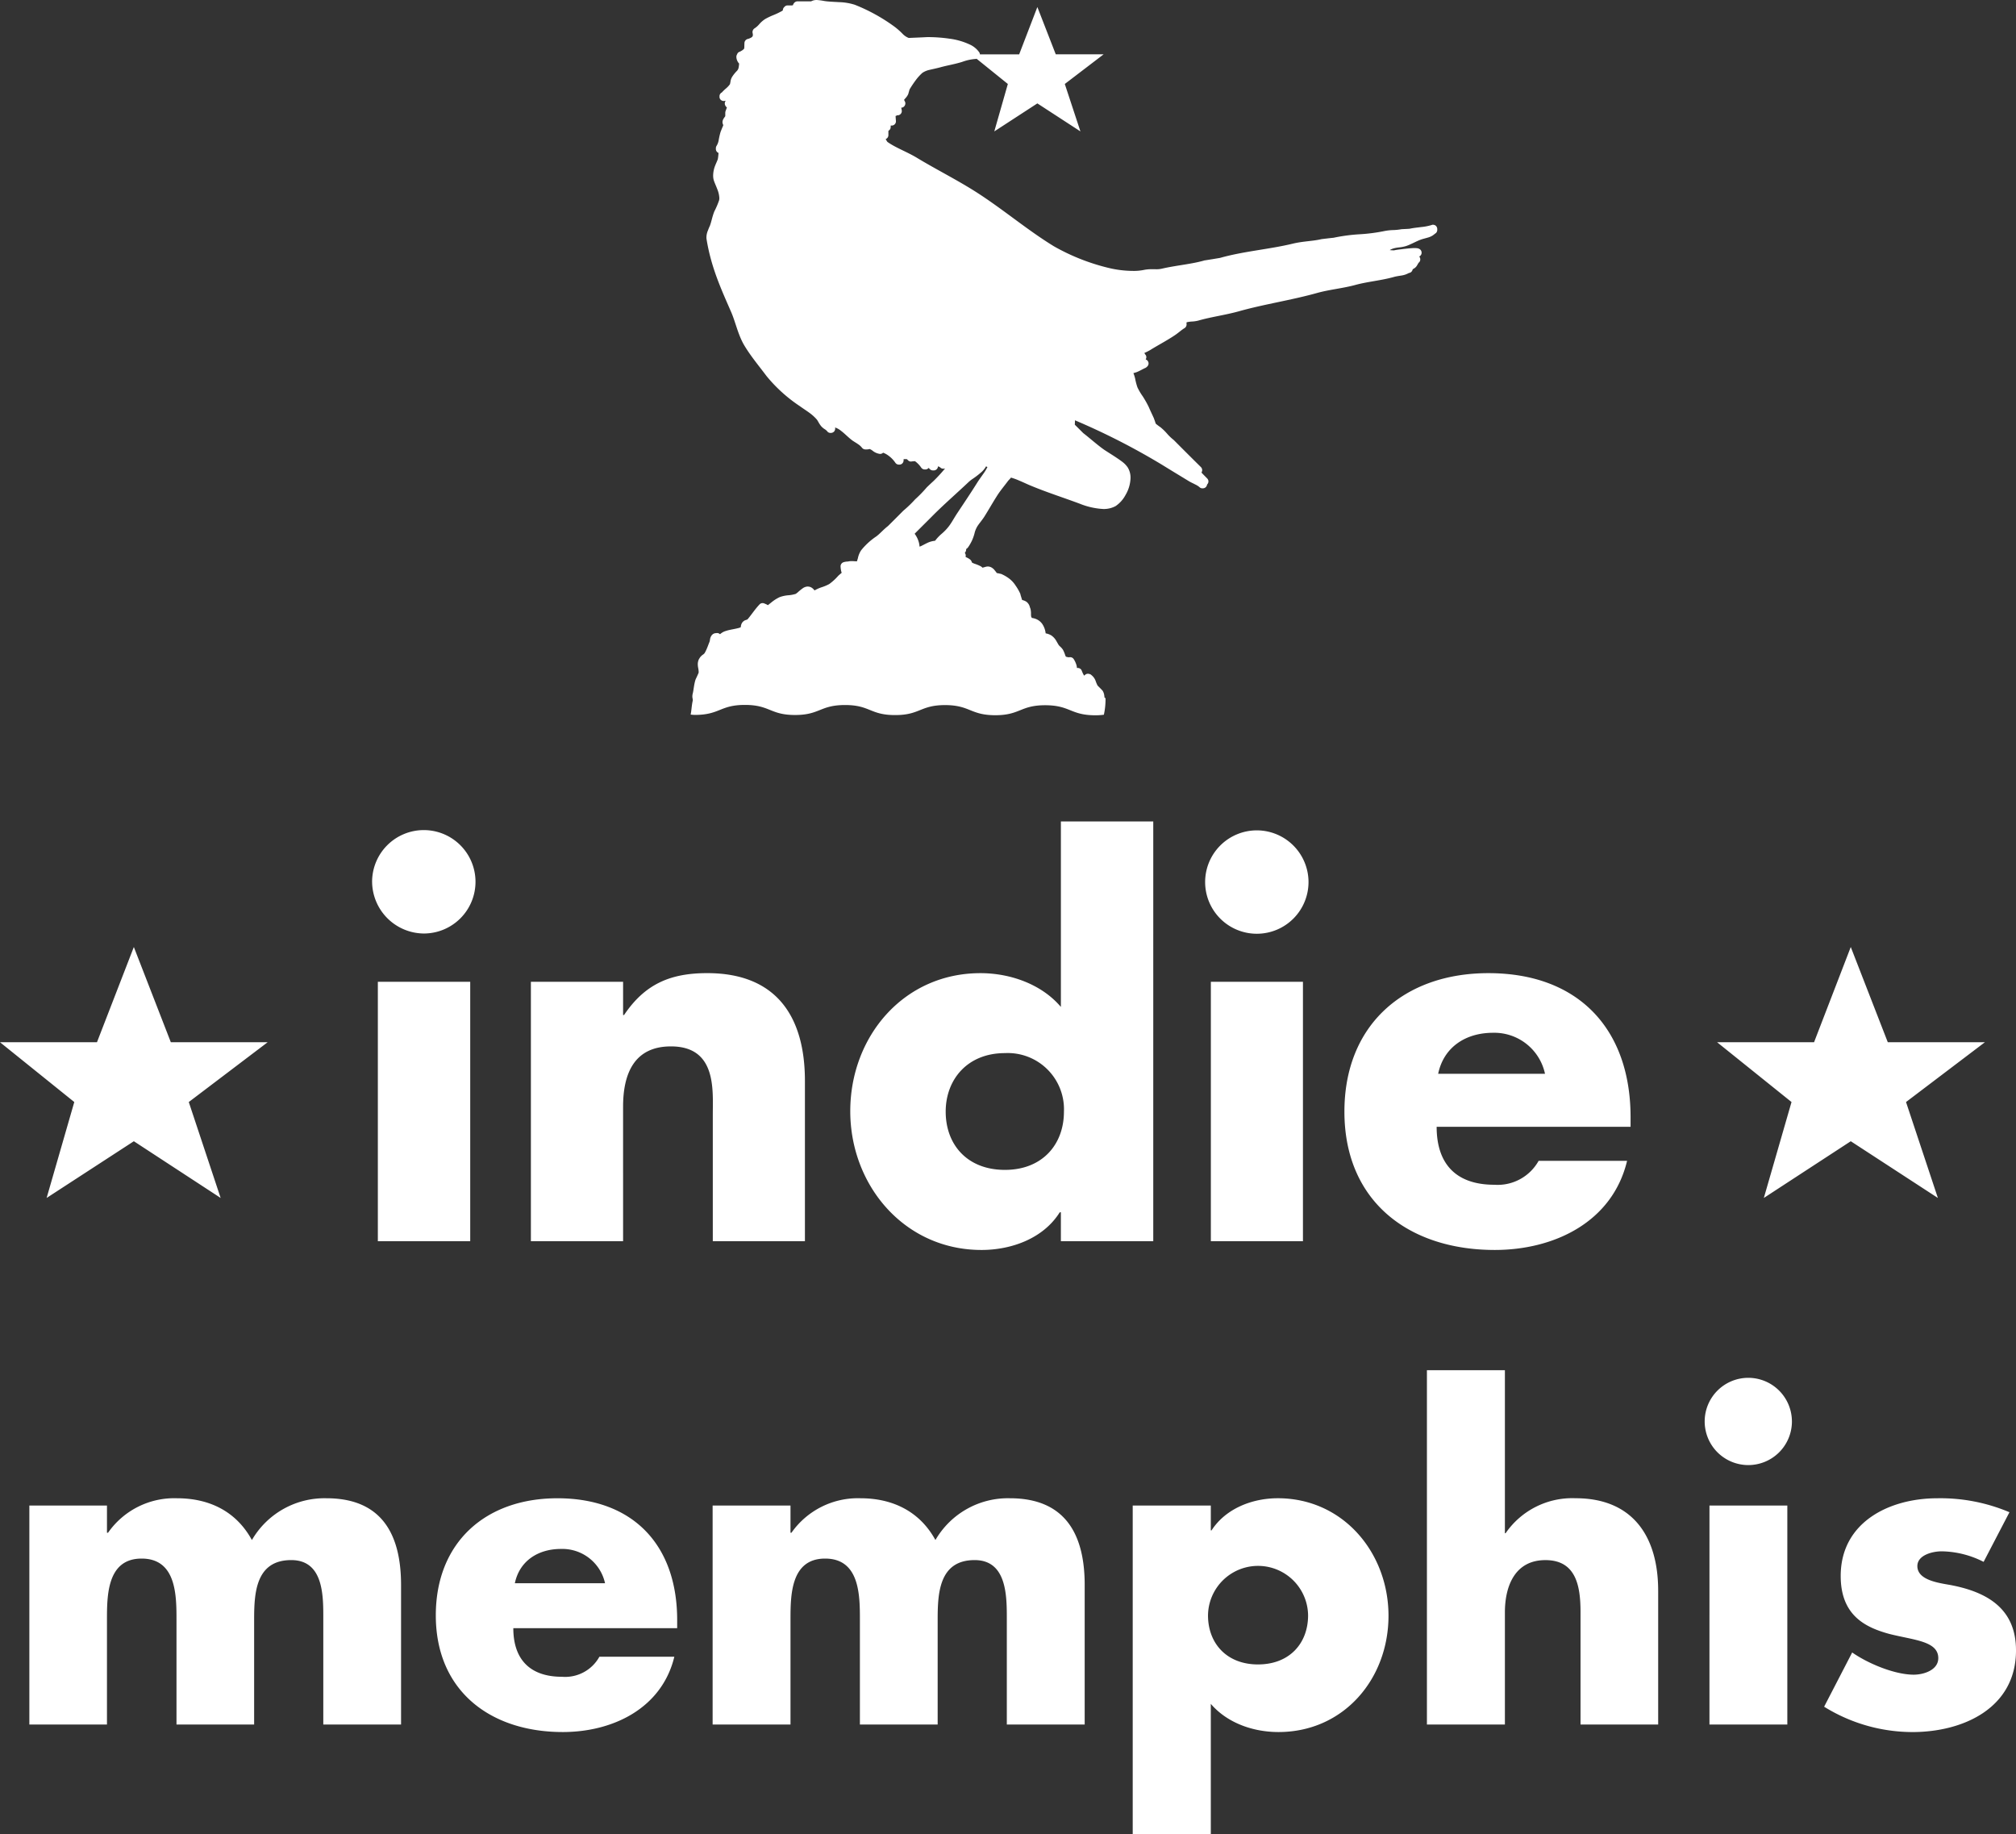<svg id="Layer_1" data-name="Layer 1" xmlns="http://www.w3.org/2000/svg" width="334.921" height="304.65" viewBox="0 0 334.921 304.65">
  <rect x="0" y="0" width="334.921" height="304.65" fill="#333333" stroke="none"/>
  <title>indie-memphis-white</title>
  <path d="M114.737,118.697a6.422,6.422,0,0,0,.702.056c4.163,0,4.163-1.664,8.322-1.659,4.163,0,4.163,1.669,8.313,1.673,4.145,0,4.145-1.655,8.317-1.655,4.163,0,4.149,1.669,8.308,1.669,4.154.009,4.154-1.659,8.327-1.659,4.159.019,4.149,1.669,8.308,1.683,4.159,0,4.159-1.664,8.318-1.659,4.173.009,4.163,1.669,8.336,1.669a9.772,9.772,0,0,0,1.4-.093,11.867,11.867,0,0,0,.274-2.738,1.24,1.24,0,0,0-.107-.074l-.056-.028c-.009-.07-.014-.149-.037-.288a1.973,1.973,0,0,0-.27-.841l-.098-.112c-.242-.26-.502-.507-.754-.767a6.045,6.045,0,0,1-.298-.693,2.169,2.169,0,0,0-.73-1.051l-.014-.014-.093-.079-.126-.046-.047-.033h-.041a.836.836,0,0,0-.251-.042.664.664,0,0,0-.474.186c-.042.037-.098.07-.177.13a3.07,3.07,0,0,0-.177-.349c-.098-.218-.177-.409-.237-.562a.721.721,0,0,0-.623-.367H178.908a1.767,1.767,0,0,0-.088-.521,3.901,3.901,0,0,0-.423-.92.711.711,0,0,0-.619-.349H177.759a1.724,1.724,0,0,1-.261.014.334.334,0,0,1-.107-.014,1.377,1.377,0,0,0-.288-.065h-.009a1.253,1.253,0,0,1-.153-.339,5.091,5.091,0,0,0-.349-.823,2.682,2.682,0,0,0-.433-.507,2.41,2.41,0,0,1-.261-.265c-.13-.2-.247-.418-.367-.623a2.776,2.776,0,0,0-.851-.976,2.653,2.653,0,0,0-.963-.358,3.502,3.502,0,0,0-.568-1.571,2.332,2.332,0,0,0-.879-.744,2.52,2.52,0,0,0-.828-.242.335.335,0,0,0-.033-.028l-.06-.13-.033-.037a2.756,2.756,0,0,1-.033-.604,3.707,3.707,0,0,0-.047-.507,1.414,1.414,0,0,0-.135-.456,1.566,1.566,0,0,0-.349-.716,1.281,1.281,0,0,0-.47-.349c-.214-.102-.377-.126-.461-.167,0-.009-.028-.014-.028-.014-.079-.297-.181-.59-.261-.879l-.009-.084a7.785,7.785,0,0,0-.777-1.376,4.54,4.54,0,0,0-1.098-1.204,6.424,6.424,0,0,0-1.344-.772l-.13-.023c-.195-.047-.377-.084-.572-.116-.07-.098-.205-.279-.367-.474a1.662,1.662,0,0,0-.414-.386,1.275,1.275,0,0,0-.67-.228h-.042a1.459,1.459,0,0,0-.386.06c-.158.042-.307.093-.442.121l-.051.019-.019-.009a1.104,1.104,0,0,0-.326-.251,7.175,7.175,0,0,0-.935-.386,2.593,2.593,0,0,1-.474-.209.573.573,0,0,0-.042-.112.836.836,0,0,0-.321-.432,2.802,2.802,0,0,0-.563-.321c-.047-.028-.093-.065-.149-.093a.625.625,0,0,0-.033-.507c-.023-.042-.047-.098-.079-.172a.591.591,0,0,0,.144-.2.748.748,0,0,0,.07-.404,1.266,1.266,0,0,0,.307-.27,7.671,7.671,0,0,0,.665-1.143,7.285,7.285,0,0,0,.414-1.162,3.917,3.917,0,0,1,.326-.92c.251-.539.851-1.167,1.311-1.883.735-1.167,1.359-2.287,2.075-3.407.502-.818,1.186-1.622,1.833-2.491a3.689,3.689,0,0,1,.349-.381c.051-.056.112-.139.177-.214a10.133,10.133,0,0,1,1.372.502c.693.284,1.386.627,1.949.851,2.711,1.125,5.387,1.971,8.103,2.984a12.113,12.113,0,0,0,3.907.878,4.114,4.114,0,0,0,2.047-.483A5.144,5.144,0,0,0,187.002,82.19a5.848,5.848,0,0,0,.814-2.794,3.222,3.222,0,0,0-.456-1.734,3.785,3.785,0,0,0-.823-.883c-.502-.39-1.102-.786-1.675-1.157-.549-.349-1.089-.693-1.414-.906-1.172-.827-2.289-1.845-3.498-2.784-.465-.465-.921-.92-1.386-1.381,0-.209.023-.456.023-.711v-.023a113.888,113.888,0,0,1,14.495,7.405c1.479.916,2.935,1.794,4.377,2.673.363.228.754.386,1.065.558a3.326,3.326,0,0,1,.744.46.65.65,0,0,0,.493.2h.079a.692.692,0,0,0,.558-.284.829.829,0,0,0,.14-.353.661.661,0,0,0,.167-.242.692.692,0,0,0-.163-.767c-.307-.321-.628-.632-.94-.967a.081.081,0,0,0,.019-.042.716.716,0,0,0-.098-.855q-2.275-2.245-4.536-4.523l-.079-.06a7.834,7.834,0,0,1-.991-.953,8.916,8.916,0,0,0-1.158-1.125,5.888,5.888,0,0,1-.512-.372,2.37,2.37,0,0,1-.247-.205c-.088-.27-.167-.525-.274-.79l-.014-.065c-.293-.651-.595-1.26-.884-1.938a17.758,17.758,0,0,0-.977-1.729,9.813,9.813,0,0,1-.893-1.515,10.696,10.696,0,0,1-.381-1.464,6.094,6.094,0,0,0-.284-.888,4.881,4.881,0,0,0,.665-.209c.512-.223.982-.511,1.358-.665a2.032,2.032,0,0,0,.209-.153l.079-.084a.689.689,0,0,0,.205-.553.714.714,0,0,0-.488-.614c.019-.014.033-.023.033-.042a.648.648,0,0,0-.13-.813.409.409,0,0,0-.126-.2,10.51,10.51,0,0,0,.968-.488c1.289-.804,2.745-1.557,4.103-2.463.609-.409,1.121-.888,1.586-1.167a.734.734,0,0,0,.372-.576v-.06c0-.121-.014-.214-.014-.265v-.06a.52.52,0,0,1,.181-.065,5.118,5.118,0,0,1,.768-.093,5.379,5.379,0,0,0,1-.149c2.112-.614,4.414-.902,6.754-1.548,4.149-1.171,8.675-1.836,13.002-3.045,2.019-.567,4.247-.758,6.378-1.339,2.051-.558,4.289-.725,6.461-1.343.349-.093.777-.153,1.214-.223a3.553,3.553,0,0,0,1.186-.414.675.675,0,0,0,.521-.325.745.745,0,0,0,.116-.293c.093-.06.191-.102.307-.186a1.336,1.336,0,0,0,.344-.344c.126-.186.191-.33.256-.428l.07-.112v-.009a.656.656,0,0,0,.279-.586.708.708,0,0,0-.177-.456.682.682,0,0,0,.386-.479.713.713,0,0,0-.321-.758,1.427,1.427,0,0,0-.261-.112,2.939,2.939,0,0,0-.535-.051c-.521,0-1.223.079-1.898.153-.34.051-.661.079-.916.116-.27.037-.465.074-.614.107h-.149c-.135,0-.335-.014-.586-.033a2.117,2.117,0,0,1,.498-.242,4.893,4.893,0,0,1,1.014-.205,6.299,6.299,0,0,0,1.233-.242c.884-.311,1.665-.786,2.4-1.05.312-.116.735-.214,1.196-.349a3.03,3.03,0,0,0,.707-.293,3.122,3.122,0,0,0,.461-.344.961.961,0,0,0,.191-.139.732.732,0,0,0,.195-.497v-.144a.74.74,0,0,0-.288-.581.802.802,0,0,0-.419-.13.449.449,0,0,0-.219.042,8.707,8.707,0,0,1-1.73.339c-.623.084-1.293.139-1.963.288-.442.028-.879.046-1.307.07l-.121.019a8.728,8.728,0,0,1-1.223.125,8.875,8.875,0,0,0-1.53.167,28.616,28.616,0,0,1-4.173.535,29.473,29.473,0,0,0-4.256.576c-.656.065-1.312.144-1.963.223l-.079.014c-1.382.33-3.01.33-4.694.734-3.912.948-8.182,1.26-12.122,2.375-.875.149-1.735.288-2.61.423l-.07.023c-2.089.595-4.521.781-6.945,1.334a3.961,3.961,0,0,1-1.079.102h-.53a6.223,6.223,0,0,0-1.423.116,8.311,8.311,0,0,1-1.754.163,17.669,17.669,0,0,1-4.214-.525,34.935,34.935,0,0,1-8.959-3.556c-4.517-2.756-8.62-6.298-13.211-9.194-3.186-1.999-6.531-3.672-9.662-5.573-1.661-.981-3.442-1.613-4.801-2.58a1.157,1.157,0,0,1-.163-.256,1.37,1.37,0,0,1-.126-.214.703.703,0,0,0,.451-.651v-.716a.263.263,0,0,0,.098-.079.654.654,0,0,0,.279-.53c0-.084.009-.177.009-.279a.378.378,0,0,0,.079.009h.088a.706.706,0,0,0,.516-.232.692.692,0,0,0,.181-.535c-.023-.274-.042-.549-.056-.818l.033-.023h.037a.53.53,0,0,0,.167-.098h.056a.704.704,0,0,0,.726-.851,2.542,2.542,0,0,0-.088-.409.687.687,0,0,0,.586-.344.7.7,0,0,0,.033-.683,1.819,1.819,0,0,1-.121-.242l-.013-.056c.079-.07.135-.158.209-.237a2.666,2.666,0,0,0,.451-.641l.037-.098c.065-.242.14-.483.205-.725a17.585,17.585,0,0,1,.995-1.497,7.885,7.885,0,0,1,1.144-1.269,3.461,3.461,0,0,1,1.214-.502c.512-.121,1.089-.237,1.754-.414,1.102-.311,2.372-.507,3.647-.906a8.063,8.063,0,0,1,2.21-.483h.042a.951.951,0,0,0,.135-.033l5.191,4.188-2.251,7.879,7.154-4.653,7.154,4.653-2.596-7.879,6.452-4.927h-7.954l-3.056-7.855L169.316,9.027h-6.522a.658.658,0,0,0-.093-.311,3.873,3.873,0,0,0-1.591-1.32,11.361,11.361,0,0,0-3.382-.972,24.953,24.953,0,0,0-3.638-.26h-.033c-1.037.056-2.056.093-3.093.139a2.797,2.797,0,0,1-1.014-.683,11.507,11.507,0,0,0-1.33-1.176A29.565,29.565,0,0,0,142.006.79a9.345,9.345,0,0,0-2.572-.432C138.559.307,137.689.279,136.968.172A10.055,10.055,0,0,0,135.684,0a2.208,2.208,0,0,0-.609.084,2.981,2.981,0,0,0-.326.139h-2.275a.723.723,0,0,0-.4.135.885.885,0,0,0-.228.246,1.069,1.069,0,0,0-.107.242l-.014.023a1.237,1.237,0,0,1-.354.033h-.512a.657.657,0,0,0-.507.209l-.07.07a.748.748,0,0,0-.228.544,1.603,1.603,0,0,1-.144.102,12.736,12.736,0,0,1-1.372.66,11.597,11.597,0,0,0-1.405.665,4.639,4.639,0,0,0-1.023.897,3.423,3.423,0,0,1-.74.651.743.743,0,0,0-.34.781,1.53,1.53,0,0,1,.047.349l-.019.116v.009l-.074.139a.946.946,0,0,1-.288.2,1.802,1.802,0,0,1-.507.186.761.761,0,0,0-.502.544,3.055,3.055,0,0,0-.019.386c-.019.177,0,.353-.019.493l-.023.163v.028H123.613a1.537,1.537,0,0,1-.33.284c-.172.107-.367.209-.367.209a.632.632,0,0,0-.451.414l-.005.014a.808.808,0,0,0-.126.404,1.68,1.68,0,0,0,.237.846,1.156,1.156,0,0,0,.219.284,5.205,5.205,0,0,1-.084.688,1.059,1.059,0,0,1-.279.539,6.064,6.064,0,0,0-.768.944,2.054,2.054,0,0,0-.312.902c-.028.121-.037.218-.06.279l-.014.065-.009.028a3.946,3.946,0,0,1-.647.693,7.429,7.429,0,0,0-.712.688.434.434,0,0,0-.181.13.683.683,0,0,0-.191.497v.074a.655.655,0,0,0,.219.516.713.713,0,0,0,.451.186s.07,0,.102-.005c.093-.005.163-.033.265-.037a.105.105,0,0,1-.037.042.746.746,0,0,0-.042.744,1.158,1.158,0,0,0,.27.335c-.074.205-.167.437-.256.707l-.014.186v.553c-.042.056-.093.125-.14.195a1.49,1.49,0,0,0-.149.228,1.044,1.044,0,0,0-.149.372.603.603,0,0,0-.023.214,1.014,1.014,0,0,0,.135.46,3.411,3.411,0,0,1-.172.428c-.088.237-.2.483-.293.744a11.945,11.945,0,0,0-.307,1.353,2.519,2.519,0,0,1-.335.906.762.762,0,0,0-.13.409V24.761a.707.707,0,0,0,.423.637l.033.009-.014.023c-.019.223-.037.442-.06.623-.014.177-.056.325-.056.363-.051.205-.242.586-.423,1.041a4.607,4.607,0,0,0-.354,1.655,2.903,2.903,0,0,0,.093.795c.149.479.386.958.577,1.478a4.411,4.411,0,0,1,.358,1.501,1.949,1.949,0,0,1-.037.376,13.647,13.647,0,0,1-.786,1.841c-.363.888-.47,1.664-.744,2.394-.065.139-.195.423-.316.762a2.948,2.948,0,0,0-.261,1.134c0,.07,0,.158.005.237.754,4.774,2.465,8.436,4.066,12.118.772,1.734,1.168,3.914,2.279,5.727,1.089,1.794,2.419,3.361,3.605,4.955a24.97,24.97,0,0,0,5.573,5.043c.47.344,1.042.707,1.577,1.097a7.489,7.489,0,0,1,1.237,1.12c.195.251.34.627.679,1.055a2.629,2.629,0,0,0,.688.581,2.258,2.258,0,0,1,.321.27.666.666,0,0,0,.581.316h.07a.754.754,0,0,0,.554-.26.818.818,0,0,0,.149-.595.56.56,0,0,1-.028-.056,3.312,3.312,0,0,1,1.042.59c.623.474,1.191,1.097,1.889,1.608.326.214.651.404.93.6a2.717,2.717,0,0,1,.609.553.728.728,0,0,0,.568.302h.14a1.951,1.951,0,0,0,.474-.042.581.581,0,0,1,.098-.028,1.951,1.951,0,0,1,.447.242,2.431,2.431,0,0,0,1.196.562.221.221,0,0,0,.074.014.712.712,0,0,0,.502-.181l.014-.028a3.538,3.538,0,0,1,.926.511,4.692,4.692,0,0,1,1.116,1.157.712.712,0,0,0,.586.316h.084a.676.676,0,0,0,.498-.205.73.73,0,0,0,.205-.502v-.195a2.99,2.99,0,0,1,.349-.014,1.069,1.069,0,0,1,.191.009c.07.06.126.116.195.181a.657.657,0,0,0,.493.214l.065-.005c.195-.033.367-.037.577-.06a1.028,1.028,0,0,0,.116.074,4.34,4.34,0,0,1,.944,1.004.716.716,0,0,0,.595.302h.088a.665.665,0,0,0,.54-.251.479.479,0,0,1,.13.116.762.762,0,0,0,.577.297h.149a.703.703,0,0,0,.605-.344.83.83,0,0,0,.107-.335,1.076,1.076,0,0,1,.377.191.634.634,0,0,0,.474.195h.079a.763.763,0,0,0,.247-.042,25.702,25.702,0,0,1-1.912,2.082c-.354.321-.707.651-1.042.976l-.084.079a20.879,20.879,0,0,1-1.94,1.999,19.362,19.362,0,0,1-1.935,1.864l-.074.07c-.842.846-1.67,1.678-2.512,2.51-.781.604-1.34,1.283-1.944,1.724a11.143,11.143,0,0,0-2.517,2.31,3.754,3.754,0,0,0-.53,1.302c-.056.195-.112.377-.167.525a.662.662,0,0,1-.112-.009c-.237-.009-.493-.033-.726-.033a2.446,2.446,0,0,0-.405.023,1.449,1.449,0,0,0-.242.047,2.426,2.426,0,0,0-.754.121.724.724,0,0,0-.474.679,4.673,4.673,0,0,0,.098.767,1.193,1.193,0,0,0,.093.284.618.618,0,0,0-.042.051c-.135.125-.321.265-.526.46a9.017,9.017,0,0,1-1.507,1.38,7.518,7.518,0,0,1-1.33.553,6.311,6.311,0,0,0-1.102.502c-.037-.042-.084-.088-.121-.135a1.621,1.621,0,0,0-.316-.288,1.156,1.156,0,0,0-.526-.205l-.163-.019a1.533,1.533,0,0,0-.809.27,8.806,8.806,0,0,0-.809.651,2.417,2.417,0,0,1-.298.237l-.094.07h-.013a5.373,5.373,0,0,1-1.191.223,5.54,5.54,0,0,0-1.447.307,6.362,6.362,0,0,0-1.391.883c-.195.153-.4.316-.581.46a1.988,1.988,0,0,0-.433-.218l-.121-.056-.056-.023-.037-.009a.685.685,0,0,0-.754.195c-.758.804-1.344,1.72-1.986,2.473-.056.023-.149.06-.274.107a.84.84,0,0,0-.321.149,1.116,1.116,0,0,0-.354.4,1.377,1.377,0,0,0-.158.632,1.735,1.735,0,0,1-.493.172c-.386.102-.875.181-1.344.284a6.025,6.025,0,0,0-.702.191,2.158,2.158,0,0,0-.628.302,1.813,1.813,0,0,0-.279.218l-.07-.037a.631.631,0,0,0-.442-.153h-.056a2.092,2.092,0,0,1-.27.028,1.26,1.26,0,0,0-.372.163l-.158.153a1.467,1.467,0,0,0-.307.748,2.16,2.16,0,0,1-.084.381c-.144.335-.265.702-.409,1.032a6.229,6.229,0,0,1-.409.841,1.494,1.494,0,0,1-.34.288,2.717,2.717,0,0,0-.349.33,3.297,3.297,0,0,0-.284.451,1.955,1.955,0,0,0-.153.748,3.494,3.494,0,0,0,.093.767,4.046,4.046,0,0,1,.051.558.329.329,0,0,1-.019.144c-.153.349-.307.697-.479,1.046l-.028.079c-.265.832-.302,1.692-.456,2.287a2.037,2.037,0,0,0-.065.469,1.725,1.725,0,0,0,.056.437c.009.088.023.149.023.195l-.014.088C114.9,117.191,114.891,117.986,114.737,118.697Zm40.293-33.118c1.884-1.887,3.945-3.667,5.926-5.545a5.963,5.963,0,0,1,.726-.553,14.101,14.101,0,0,0,1.456-1.143,3.788,3.788,0,0,0,.628-.786c.014-.042.028-.051.037-.084.074.033.158.074.242.107a7.227,7.227,0,0,1-.577.976c-.354.516-.735,1.023-1.079,1.557-1.112,1.785-2.242,3.449-3.386,5.178-.526.795-.916,1.557-1.4,2.175A8.089,8.089,0,0,1,156.449,88.66a7.393,7.393,0,0,0-1.102,1.167,3.803,3.803,0,0,0-1.321.372c-.433.205-.749.395-1.089.544a1.812,1.812,0,0,0-.177.056V90.775a3.134,3.134,0,0,0-.163-.86,4.161,4.161,0,0,0-.647-1.255C152.97,87.628,154.003,86.619,155.031,85.578ZM12.341,183.058,0,173.125H16.109l6.126-15.818,6.145,15.818H44.466l-13.104,9.933,5.294,15.934-14.42-9.422L7.745,198.992ZM62.772,163.082h15.346v43.094h-15.346Zm-.954-16.603a8.589,8.589,0,1,1,8.606,8.585A8.663,8.663,0,0,1,61.819,146.479Zm49.646,27.338c-6.168,0-7.95,4.62-7.95,10.026V206.177H88.197V163.083H103.515v5.517h.163c3.512-5.22,7.787-6.954,13.82-6.954,11.555,0,16.225,7.302,16.225,17.896V206.177H118.419V185.158C118.419,181.049,119.071,173.816,111.465,173.816Zm80.129,32.359V136.452h-15.347v30.808c-3.191-3.765-8.391-5.61-13.36-5.61-12.806,0-21.63,10.575-21.63,22.93,0,12.332,9.01,23.05,21.793,23.05,5.038,0,10.308-1.938,13.011-6.261h.186v4.806Zm-24.636-11.848c-6.284,0-9.847-4.202-9.847-9.678,0-5.285,3.563-9.719,9.847-9.719a9.339,9.339,0,0,1,9.797,9.719C176.755,190.125,173.15,194.327,166.958,194.327Zm50.428-47.849a8.587,8.587,0,1,1-8.573-8.548A8.6,8.6,0,0,1,217.386,146.479ZM201.161,163.082h15.3v43.094H201.161ZM223.35,184.649c0,14.898,10.676,22.981,24.98,22.981,9.894,0,19.551-4.644,21.979-14.805H255.614a7.796,7.796,0,0,1-7.35,3.974c-6.312,0-9.592-3.398-9.592-9.631h32.218V185.597c0-14.688-8.671-23.948-23.621-23.948C233.216,161.649,223.35,170.263,223.35,184.649Zm24.682-13.094a8.612,8.612,0,0,1,8.643,6.814H238.924C239.85,173.911,243.524,171.555,248.032,171.555Zm49.596,11.503-12.364-9.933H301.372l6.099-15.818,6.15,15.818h16.132l-13.104,9.933,5.294,15.934-14.471-9.422-14.444,9.422ZM66.628,263.278v23.185H53.71V269.111c0-3.807.158-9.966-5.326-9.966-5.987,0-6.164,5.634-6.164,9.966v17.352H29.321V269.111c0-4.058,0-10.217-5.796-10.217-5.754,0-5.754,6.159-5.754,10.217v17.352H4.876V250.082H17.771v4.523h.177a13.404,13.404,0,0,1,11.453-5.731c5.308,0,9.815,2.124,12.448,6.94a13.943,13.943,0,0,1,12.374-6.94C63.446,248.873,66.628,254.897,66.628,263.278Zm25.967-14.402c-11.881,0-20.193,7.288-20.193,19.453,0,12.518,9.034,19.378,21.096,19.378,8.271,0,16.444-3.895,18.532-12.513h-12.448a6.505,6.505,0,0,1-6.224,3.333c-5.247,0-8.08-2.826-8.08-8.069h27.222v-1.348C112.5,256.671,105.201,248.875,92.595,248.875Zm-7.061,14.112c.781-3.742,3.903-5.694,7.647-5.694a7.261,7.261,0,0,1,7.336,5.694Zm94.667.291v23.185H167.264V269.111c0-3.807.098-9.966-5.345-9.966-5.973,0-6.144,5.634-6.144,9.966v17.352H142.857V269.111c0-4.058,0-10.217-5.777-10.217-5.754,0-5.754,6.159-5.754,10.217v17.352h-12.936V250.082h12.936v4.523h.158a13.481,13.481,0,0,1,11.471-5.731c5.265,0,9.815,2.124,12.448,6.94a13.921,13.921,0,0,1,12.369-6.94C177,248.873,180.201,254.897,180.201,263.278Zm32.075-14.407c-4.252,0-8.662,1.715-11.001,5.341h-.121v-4.132H188.179v54.57H201.153V283.026c2.749,3.203,7.066,4.681,11.239,4.681,10.829,0,18.281-8.808,18.281-19.318C230.673,257.959,223.165,248.871,212.275,248.871Zm-3.279,27.606c-5.247,0-8.308-3.547-8.308-8.148a8.313,8.313,0,0,1,16.625,0C217.313,272.93,214.266,276.477,208.996,276.477Zm66.479-12.239v22.223H262.575V267.822c0-4.23-.661-8.674-5.833-8.674-5.149,0-6.731,4.444-6.731,8.674v18.639H237.056V227.601h12.955v27.081h.116a13.435,13.435,0,0,1,11.648-5.81C271.023,248.871,275.474,254.955,275.474,264.238Zm8.52-14.16h12.936v36.382H283.994Zm13.699-13.954a7.247,7.247,0,1,1-7.238-7.256A7.251,7.251,0,0,1,297.693,236.124Zm37.228,38.013c0,9.575-8.741,13.573-17.225,13.573a27.868,27.868,0,0,1-14.653-4.211l4.661-9.008c2.656,1.85,7.066,3.686,10.224,3.686,1.661,0,4.08-.762,4.08-2.747,0-2.849-4.08-2.989-8.136-4.021-4-1.092-8.075-3.082-8.075-9.631,0-8.929,8.075-12.903,16.034-12.903a29.399,29.399,0,0,1,12.001,2.319l-4.294,8.246a15.753,15.753,0,0,0-6.968-1.752c-1.521,0-4.038.623-4.038,2.454,0,2.496,4.038,2.845,5.777,3.198C330.395,264.548,334.921,267.393,334.921,274.137Z" fill="#fff"/>
</svg>
